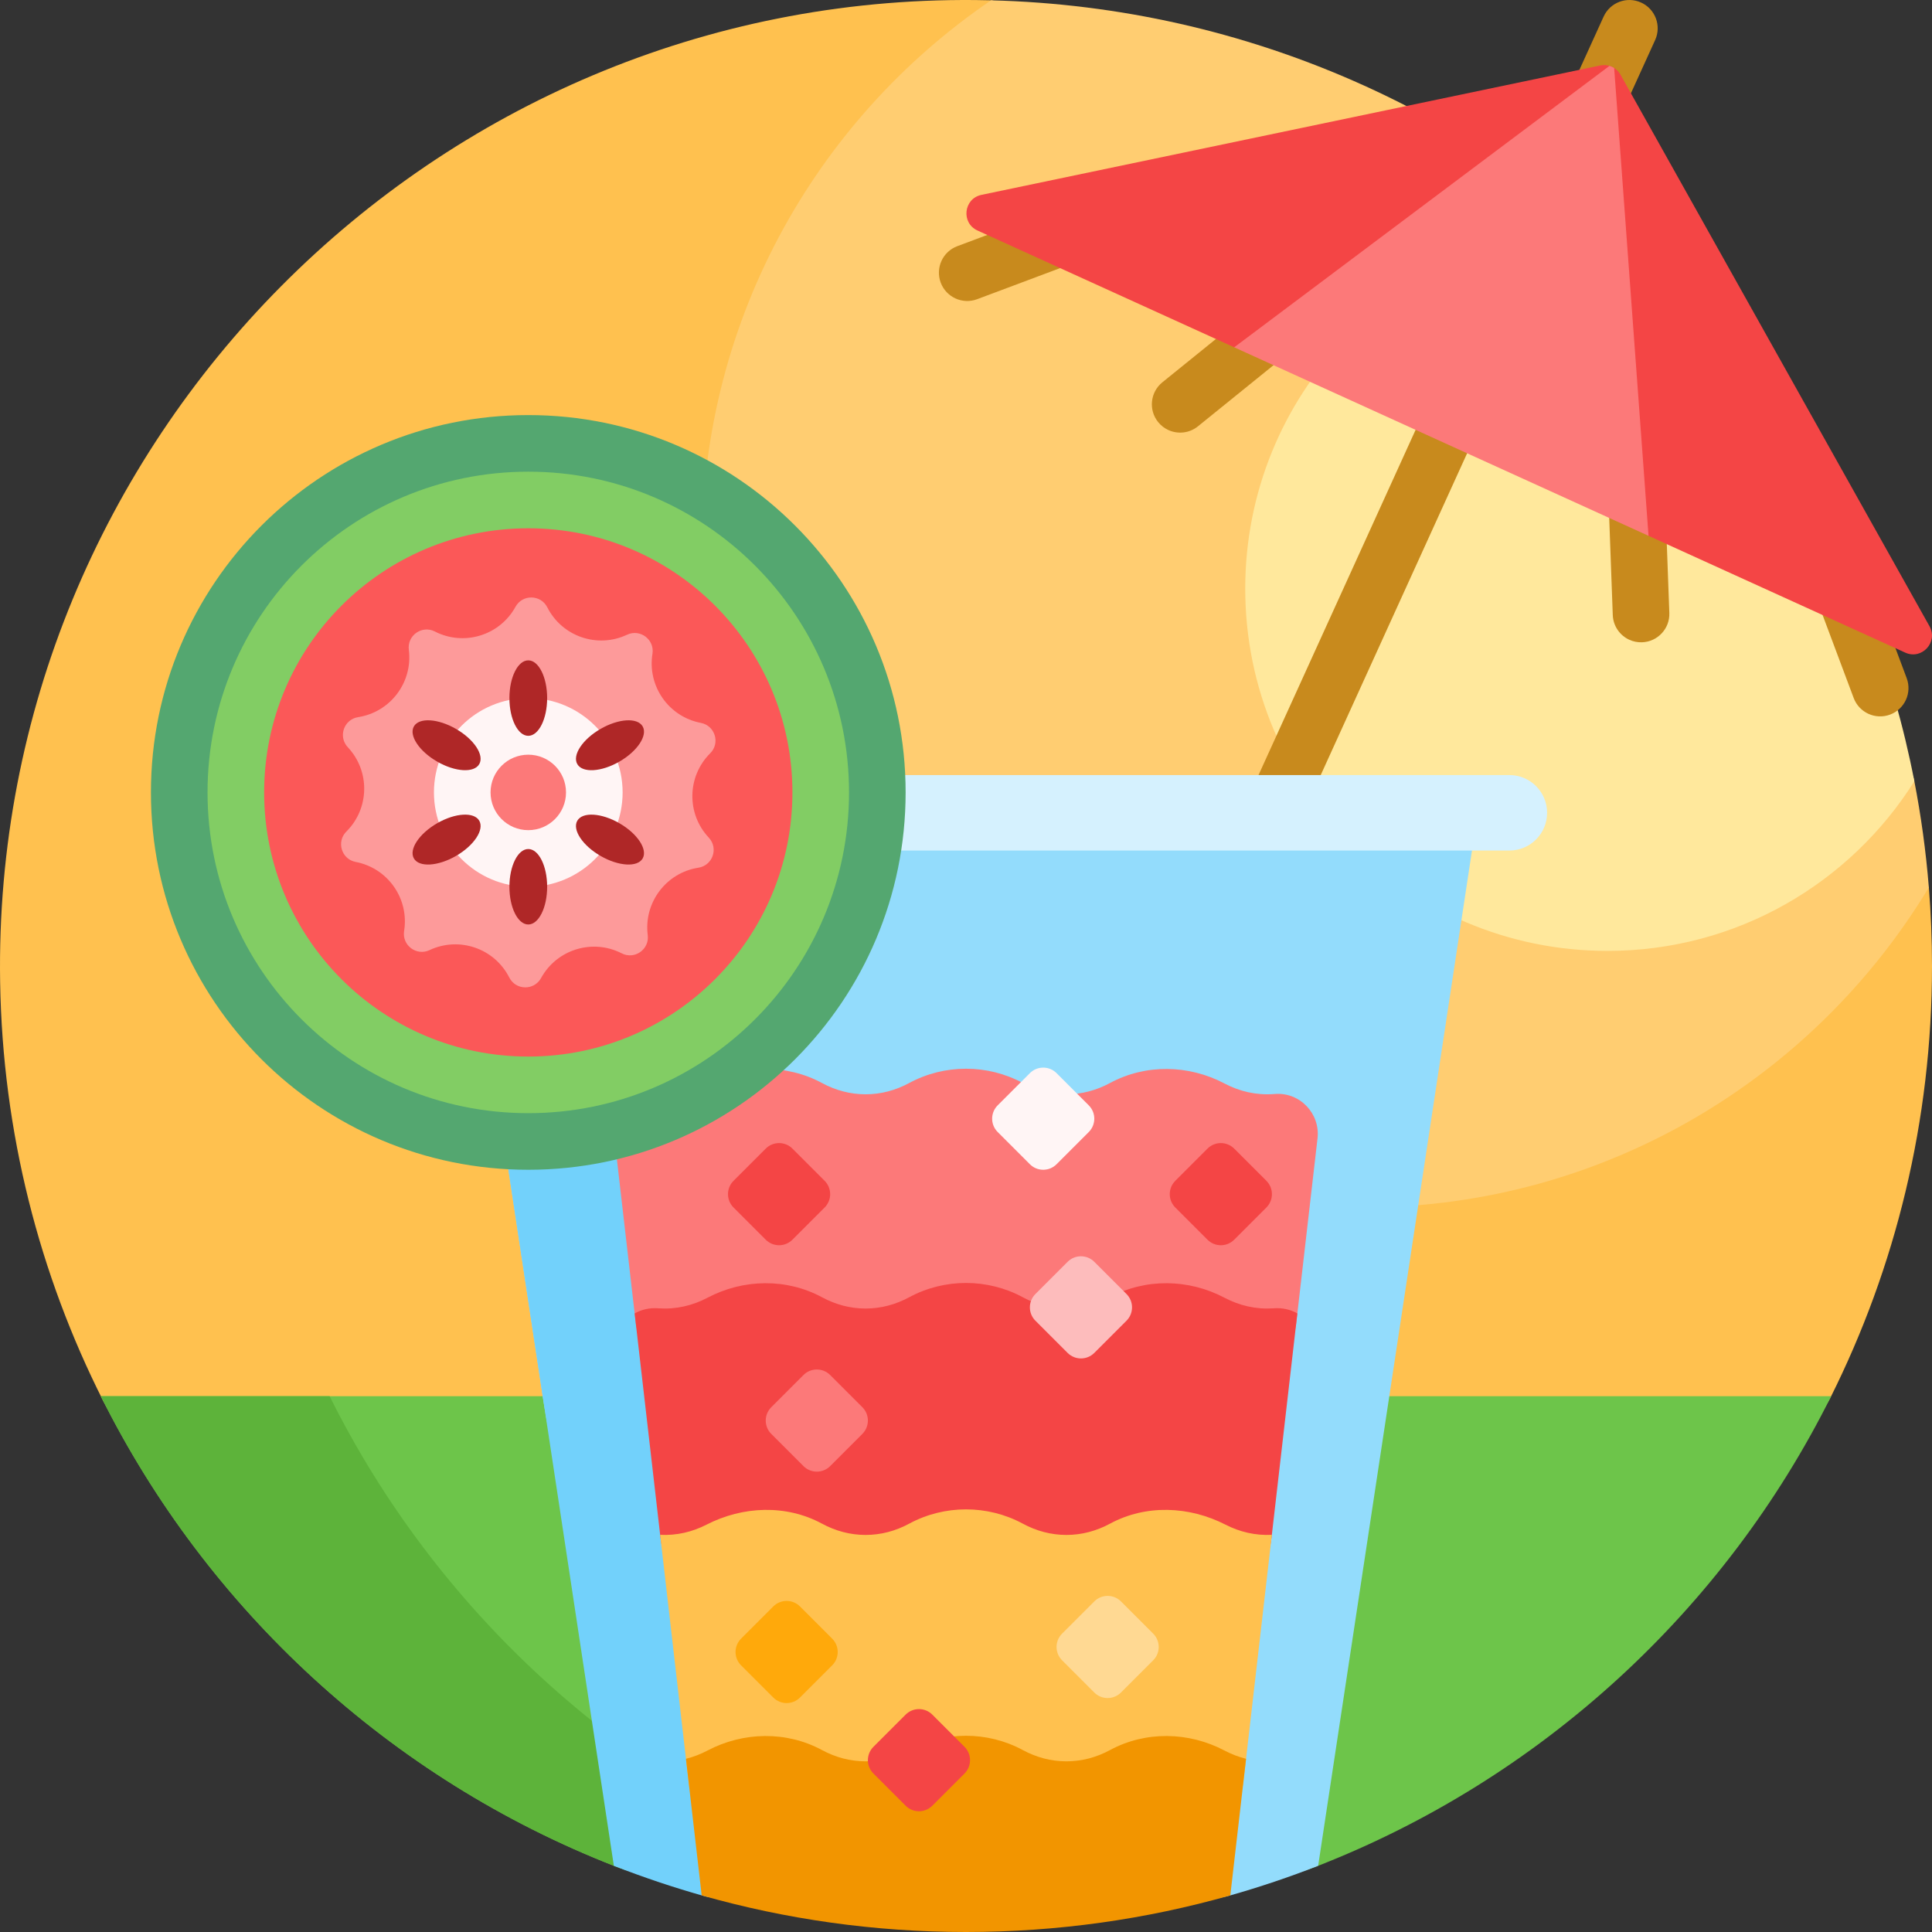 <svg id="Capa_1" enable-background="new 0 0 512 512" height="512" viewBox="0 0 512 512" width="512" xmlns="http://www.w3.org/2000/svg"><rect x="0" y="0" width="512" height="512" fill="#333333" stroke="none"/><g><path d="m511.165 235.173c.553 6.869.835 13.815.835 20.827 0 41.112-9.691 79.961-26.914 114.386-3.015 6.026-9.213 9.799-15.951 9.799h-427.174c-6.19 0-11.86-3.481-14.649-9.007-16.868-33.425-26.623-71.053-27.277-110.894-2.355-143.517 114.868-261.613 258.398-260.273 1.405.013 2.808.038 4.208.073 2.637.067 8.521 5.552 8.895 8.155 7.736 53.823 32.622 105.655 74.66 146.669 46.128 45.005 164.76 77.676 164.969 80.265z" fill="#ffc14f"/><path d="m507.285 206.845c1.804 9.274 3.107 18.726 3.88 28.328-30.455 50.519-85.698 84.408-148.889 84.823-95.731.63-174.75-76.559-176.254-172.28-.964-61.356 29.637-115.627 76.62-147.631 68.297 1.739 129.944 30.227 174.856 75.377 3.161 51.776 28.822 97.473 67.33 127.437 1.263.983 2.151 2.374 2.457 3.946z" fill="#ffcd71"/><path d="m426 252c-53.019 0-96-42.981-96-96 0-51.292 40.226-93.189 90.852-95.864 43.861 36.954 75.135 88.372 86.471 146.903-16.988 27.01-47.059 44.961-81.323 44.961z" fill="#ffe89c"/><path d="m162.729 494.477c-59.292-23.207-107.817-67.888-136.008-124.477h458.557c-28.261 56.729-76.957 101.492-136.45 124.65-6.393 2.489-13.202 3.744-20.063 3.744h-145.058c-7.174 0-14.297-1.302-20.978-3.917z" fill="#6dc54a"/><path d="m223.357 494.477c6.681 2.615 13.804 3.916 20.978 3.916h-60.628c-7.174 0-14.298-1.302-20.978-3.916-59.292-23.207-107.817-67.888-136.008-124.477h60.628c28.191 56.589 76.716 101.27 136.008 124.477z" fill="#5db33a"/><path d="m317.473 112.977c-2.284 1.848-5.325 2.134-7.829.995-1.026-.467-1.962-1.173-2.719-2.109-2.605-3.22-2.106-7.943 1.114-10.548l34.77-28.126c3.22-2.605 7.943-2.107 10.548 1.114 2.605 3.22 2.106 7.943-1.114 10.548zm-12.247-59.029c-1.452-3.879-5.775-5.846-9.654-4.393l-41.88 15.687c-3.879 1.453-5.846 5.775-4.393 9.654.726 1.94 2.17 3.401 3.917 4.196s3.798.923 5.737.197l41.88-15.687c3.879-1.453 5.846-5.775 4.393-9.654zm135.526 63.804c-.151-4.139-3.63-7.373-7.77-7.22-4.139.151-7.372 3.63-7.22 7.77l1.639 44.691c.107 2.937 1.889 5.416 4.393 6.556 1.026.467 2.173.709 3.376.664 4.139-.151 7.372-3.63 7.22-7.77zm64.54 61.965-15.688-41.88c-1.453-3.879-5.776-5.845-9.654-4.393-3.879 1.453-5.846 5.775-4.392 9.654l15.688 41.88c.726 1.939 2.17 3.401 3.917 4.196s3.798.923 5.737.197c3.878-1.453 5.845-5.775 4.392-9.654zm-70.381-179.042c-3.77-1.715-8.217-.05-9.933 3.721l-107.675 236.656c-1.715 3.77-.05 8.217 3.721 9.933 3.77 1.715 8.217.05 9.933-3.721l107.675-236.656c1.715-3.77.049-8.217-3.721-9.933z" fill="#c88a1d"/><path d="m504.906 172.95-68.026-30.951c-27.815-29.921-66.214-47.798-107.016-49.822l-2.791-.138-68.027-30.951c-4.398-2.001-3.682-8.456 1.047-9.445l163.978-34.287c2.138-.447 4.318.545 5.385 2.45l81.882 146.15c2.363 4.214-2.034 8.995-6.432 6.994z" fill="#f44545"/><path d="m436.88 141.999-109.807-49.961 99.452-74.58c.439.131.857.321 1.244.566z" fill="#fc7979"/><path d="m349.325 494.457c-7.589 2.973-15.355 5.593-23.278 7.842-2.504.711-6.147 1.306-10.681 1.786-83.396 8.831-158.819-50.077-171.382-132.993l-23.984-158.292h272z" fill="#93dcfc"/><path d="m186.803 502.538c-8.217-2.302-16.267-5.003-24.127-8.082l-42.676-281.656h38l42.106 277.902c1.151 7.594-5.907 13.908-13.303 11.836z" fill="#72d1fb"/><path d="m400 225.4h-290c-5.523 0-10-4.477-10-10 0-5.523 4.477-10 10-10h290c5.523 0 10 4.477 10 10 0 5.523-4.477 10-10 10z" fill="#d5f1fe"/><path d="m162.845 301.694c-.762-6.612 4.693-12.306 11.328-11.778.121.01.242.019.363.027 4.594.317 8.981-.709 12.953-2.805 9.476-5 20.925-5.221 30.35-.126 3.562 1.925 7.462 2.987 11.551 2.987s7.99-1.062 11.551-2.987c9.343-5.051 20.772-5.051 30.115 0 3.561 1.925 7.462 2.987 11.551 2.987s7.99-1.062 11.552-2.987c9.426-5.095 20.874-4.875 30.35.126 3.972 2.096 8.359 3.121 12.953 2.805.121-.008.242-.018.363-.027 6.635-.529 12.089 5.165 11.328 11.778l-5.665 49.181c-.599 5.201-5.002 9.126-10.237 9.126h-154.503c-5.235 0-9.638-3.925-10.237-9.126z" fill="#fc7979"/><path d="m343.813 348.069-6.845 59.423c-1.478 12.827-12.338 22.508-25.25 22.508h-111.436c-12.912 0-23.772-9.681-25.25-22.508l-6.845-59.423c1.806-1.015 3.939-1.532 6.201-1.361.049.004.099.007.148.011 4.595.317 8.981-.709 12.953-2.805 9.476-5.001 20.924-5.221 30.349-.126 3.562 1.925 7.462 2.987 11.552 2.987 4.089 0 7.99-1.062 11.551-2.987 9.343-5.051 20.772-5.051 30.115 0 3.561 1.925 7.462 2.987 11.551 2.987s7.99-1.062 11.552-2.987c9.425-5.095 20.874-4.875 30.349.126 3.972 2.096 8.359 3.122 12.953 2.805.049-.003.099-.007.148-.011 2.265-.171 4.398.345 6.204 1.361zm-140.884-19.533c1.953 1.953 5.118 1.953 7.071 0l8.536-8.536c1.953-1.953 1.953-5.118 0-7.071l-8.536-8.536c-1.953-1.953-5.118-1.953-7.071 0l-8.536 8.536c-1.953 1.953-1.953 5.118 0 7.071zm117.071 0c1.953 1.953 5.118 1.953 7.071 0l8.536-8.536c1.953-1.953 1.953-5.118 0-7.071l-8.536-8.536c-1.953-1.953-5.118-1.953-7.071 0l-8.536 8.536c-1.953 1.953-1.953 5.118 0 7.071z" fill="#f44545"/><path d="m182.455 471.934-7.509-65.191c4.341.225 8.49-.748 12.271-2.688 9.63-4.94 21.101-5.415 30.622-.268 3.562 1.925 7.463 2.987 11.552 2.987s7.99-1.062 11.551-2.987c9.343-5.051 20.772-5.051 30.115 0 3.561 1.925 7.462 2.987 11.551 2.987s7.99-1.062 11.552-2.987c9.521-5.147 20.992-4.672 30.622.268 3.781 1.94 7.93 2.912 12.271 2.688l-7.509 65.191c-1.185 10.296-9.902 18.066-20.266 18.066h-106.556c-10.364 0-19.081-7.77-20.267-18.066z" fill="#ffc14f"/><path d="m326.047 502.299c-22.262 6.319-45.76 9.701-70.047 9.701s-47.785-3.382-70.047-9.701l-4.17-36.204c1.976-.485 3.885-1.22 5.707-2.182 9.476-5 20.924-5.221 30.35-.126 3.562 1.925 7.462 2.987 11.552 2.987 4.089 0 7.99-1.062 11.551-2.987 9.343-5.051 20.772-5.051 30.115 0 3.561 1.925 7.462 2.987 11.551 2.987s7.99-1.062 11.552-2.987c9.425-5.095 20.874-4.875 30.35.126 1.822.961 3.731 1.697 5.707 2.182z" fill="#f29500"/><path d="m290 448.536-8.536-8.536c-1.953-1.953-1.953-5.118 0-7.071l8.536-8.536c1.953-1.953 5.118-1.953 7.071 0l8.536 8.536c1.953 1.953 1.953 5.118 0 7.071l-8.536 8.536c-1.953 1.952-5.118 1.952-7.071 0z" fill="#ffd993"/><path d="m204.929 449.869-8.536-8.536c-1.953-1.953-1.953-5.118 0-7.071l8.536-8.536c1.953-1.953 5.118-1.953 7.071 0l8.536 8.536c1.953 1.953 1.953 5.118 0 7.071l-8.536 8.536c-1.953 1.953-5.119 1.953-7.071 0z" fill="#ffa90b"/><path d="m240 478.536-8.536-8.536c-1.953-1.953-1.953-5.118 0-7.071l8.536-8.536c1.953-1.953 5.118-1.953 7.071 0l8.536 8.536c1.953 1.953 1.953 5.118 0 7.071l-8.536 8.536c-1.953 1.952-5.118 1.952-7.071 0z" fill="#f44545"/><path d="m212.929 388.536-8.536-8.536c-1.953-1.953-1.953-5.118 0-7.071l8.536-8.536c1.953-1.953 5.118-1.953 7.071 0l8.536 8.536c1.953 1.953 1.953 5.118 0 7.071l-8.536 8.536c-1.953 1.952-5.119 1.952-7.071 0z" fill="#fc7979"/><path d="m282.929 358.536-8.536-8.536c-1.953-1.953-1.953-5.118 0-7.071l8.536-8.536c1.953-1.953 5.118-1.953 7.071 0l8.536 8.536c1.953 1.953 1.953 5.118 0 7.071l-8.536 8.536c-1.953 1.952-5.119 1.952-7.071 0z" fill="#fdbcbc"/><path d="m272.929 308.536-8.536-8.536c-1.953-1.953-1.953-5.118 0-7.071l8.536-8.536c1.953-1.953 5.118-1.953 7.071 0l8.536 8.536c1.953 1.953 1.953 5.118 0 7.071l-8.536 8.536c-1.953 1.952-5.119 1.952-7.071 0z" fill="#fff5f5"/><path d="m240 210c0 55.228-44.772 100-100 100s-100-44.771-100-100 44.772-100 100-100 100 44.772 100 100z" fill="#54a770"/><path d="m225 210c0 46.944-38.056 85-85 85s-85-38.056-85-85 38.056-85 85-85 85 38.056 85 85z" fill="#82cd64"/><path d="m210 210c0 38.66-31.34 70-70 70s-70-31.34-70-70 31.34-70 70-70 70 31.34 70 70z" fill="#fb5858"/><path d="m172.907 173.276c-1.378 8.567 4.308 16.676 12.832 18.299 3.762.717 5.184 5.355 2.469 8.056-6.15 6.121-6.316 16.023-.375 22.347 2.622 2.791 1.046 7.379-2.738 7.969-8.573 1.337-14.528 9.251-13.438 17.859.481 3.8-3.491 6.585-6.899 4.838-7.722-3.958-17.191-1.056-21.369 6.549-1.844 3.357-6.695 3.275-8.425-.141-3.921-7.74-13.287-10.958-21.137-7.262-3.465 1.632-7.341-1.285-6.733-5.067 1.378-8.567-4.308-16.676-12.832-18.299-3.762-.717-5.184-5.355-2.469-8.056 6.15-6.121 6.316-16.023.375-22.347-2.622-2.791-1.046-7.379 2.738-7.969 8.573-1.337 14.528-9.251 13.438-17.859-.481-3.8 3.491-6.585 6.899-4.838 7.722 3.958 17.191 1.056 21.369-6.549 1.844-3.357 6.695-3.275 8.425.141 3.921 7.74 13.287 10.958 21.137 7.262 3.465-1.631 7.341 1.286 6.733 5.067z" fill="#fd9a9a"/><path d="m165 210c0 13.807-11.193 25-25 25s-25-11.193-25-25 11.193-25 25-25 25 11.193 25 25z" fill="#fff5f5"/><path d="m150 210c0 5.523-4.477 10-10 10s-10-4.477-10-10 4.477-10 10-10 10 4.477 10 10z" fill="#fc7979"/><path d="m145 185c0 5.523-2.239 10-5 10s-5-4.477-5-10 2.239-10 5-10 5 4.477 5 10zm-5 40c-2.761 0-5 4.477-5 10s2.239 10 5 10 5-4.477 5-10-2.239-10-5-10zm-19.151-31.83c-4.783-2.761-9.78-3.061-11.16-.67-1.381 2.391 1.377 6.569 6.16 9.33s9.78 3.061 11.16.67c1.381-2.391-1.377-6.569-6.16-9.33zm43.302 25c-4.783-2.761-9.78-3.061-11.16-.67-1.381 2.391 1.377 6.569 6.16 9.33s9.78 3.061 11.16.67-1.378-6.569-6.16-9.33zm-48.302 0c-4.783 2.761-7.541 6.939-6.16 9.33s6.377 2.092 11.16-.67c4.783-2.761 7.541-6.939 6.16-9.33-1.38-2.391-6.377-2.092-11.16.67zm48.302-16.34c4.783-2.761 7.541-6.939 6.16-9.33s-6.377-2.092-11.16.67-7.541 6.939-6.16 9.33c1.38 2.391 6.377 2.092 11.16-.67z" fill="#af2727"/></g></svg>